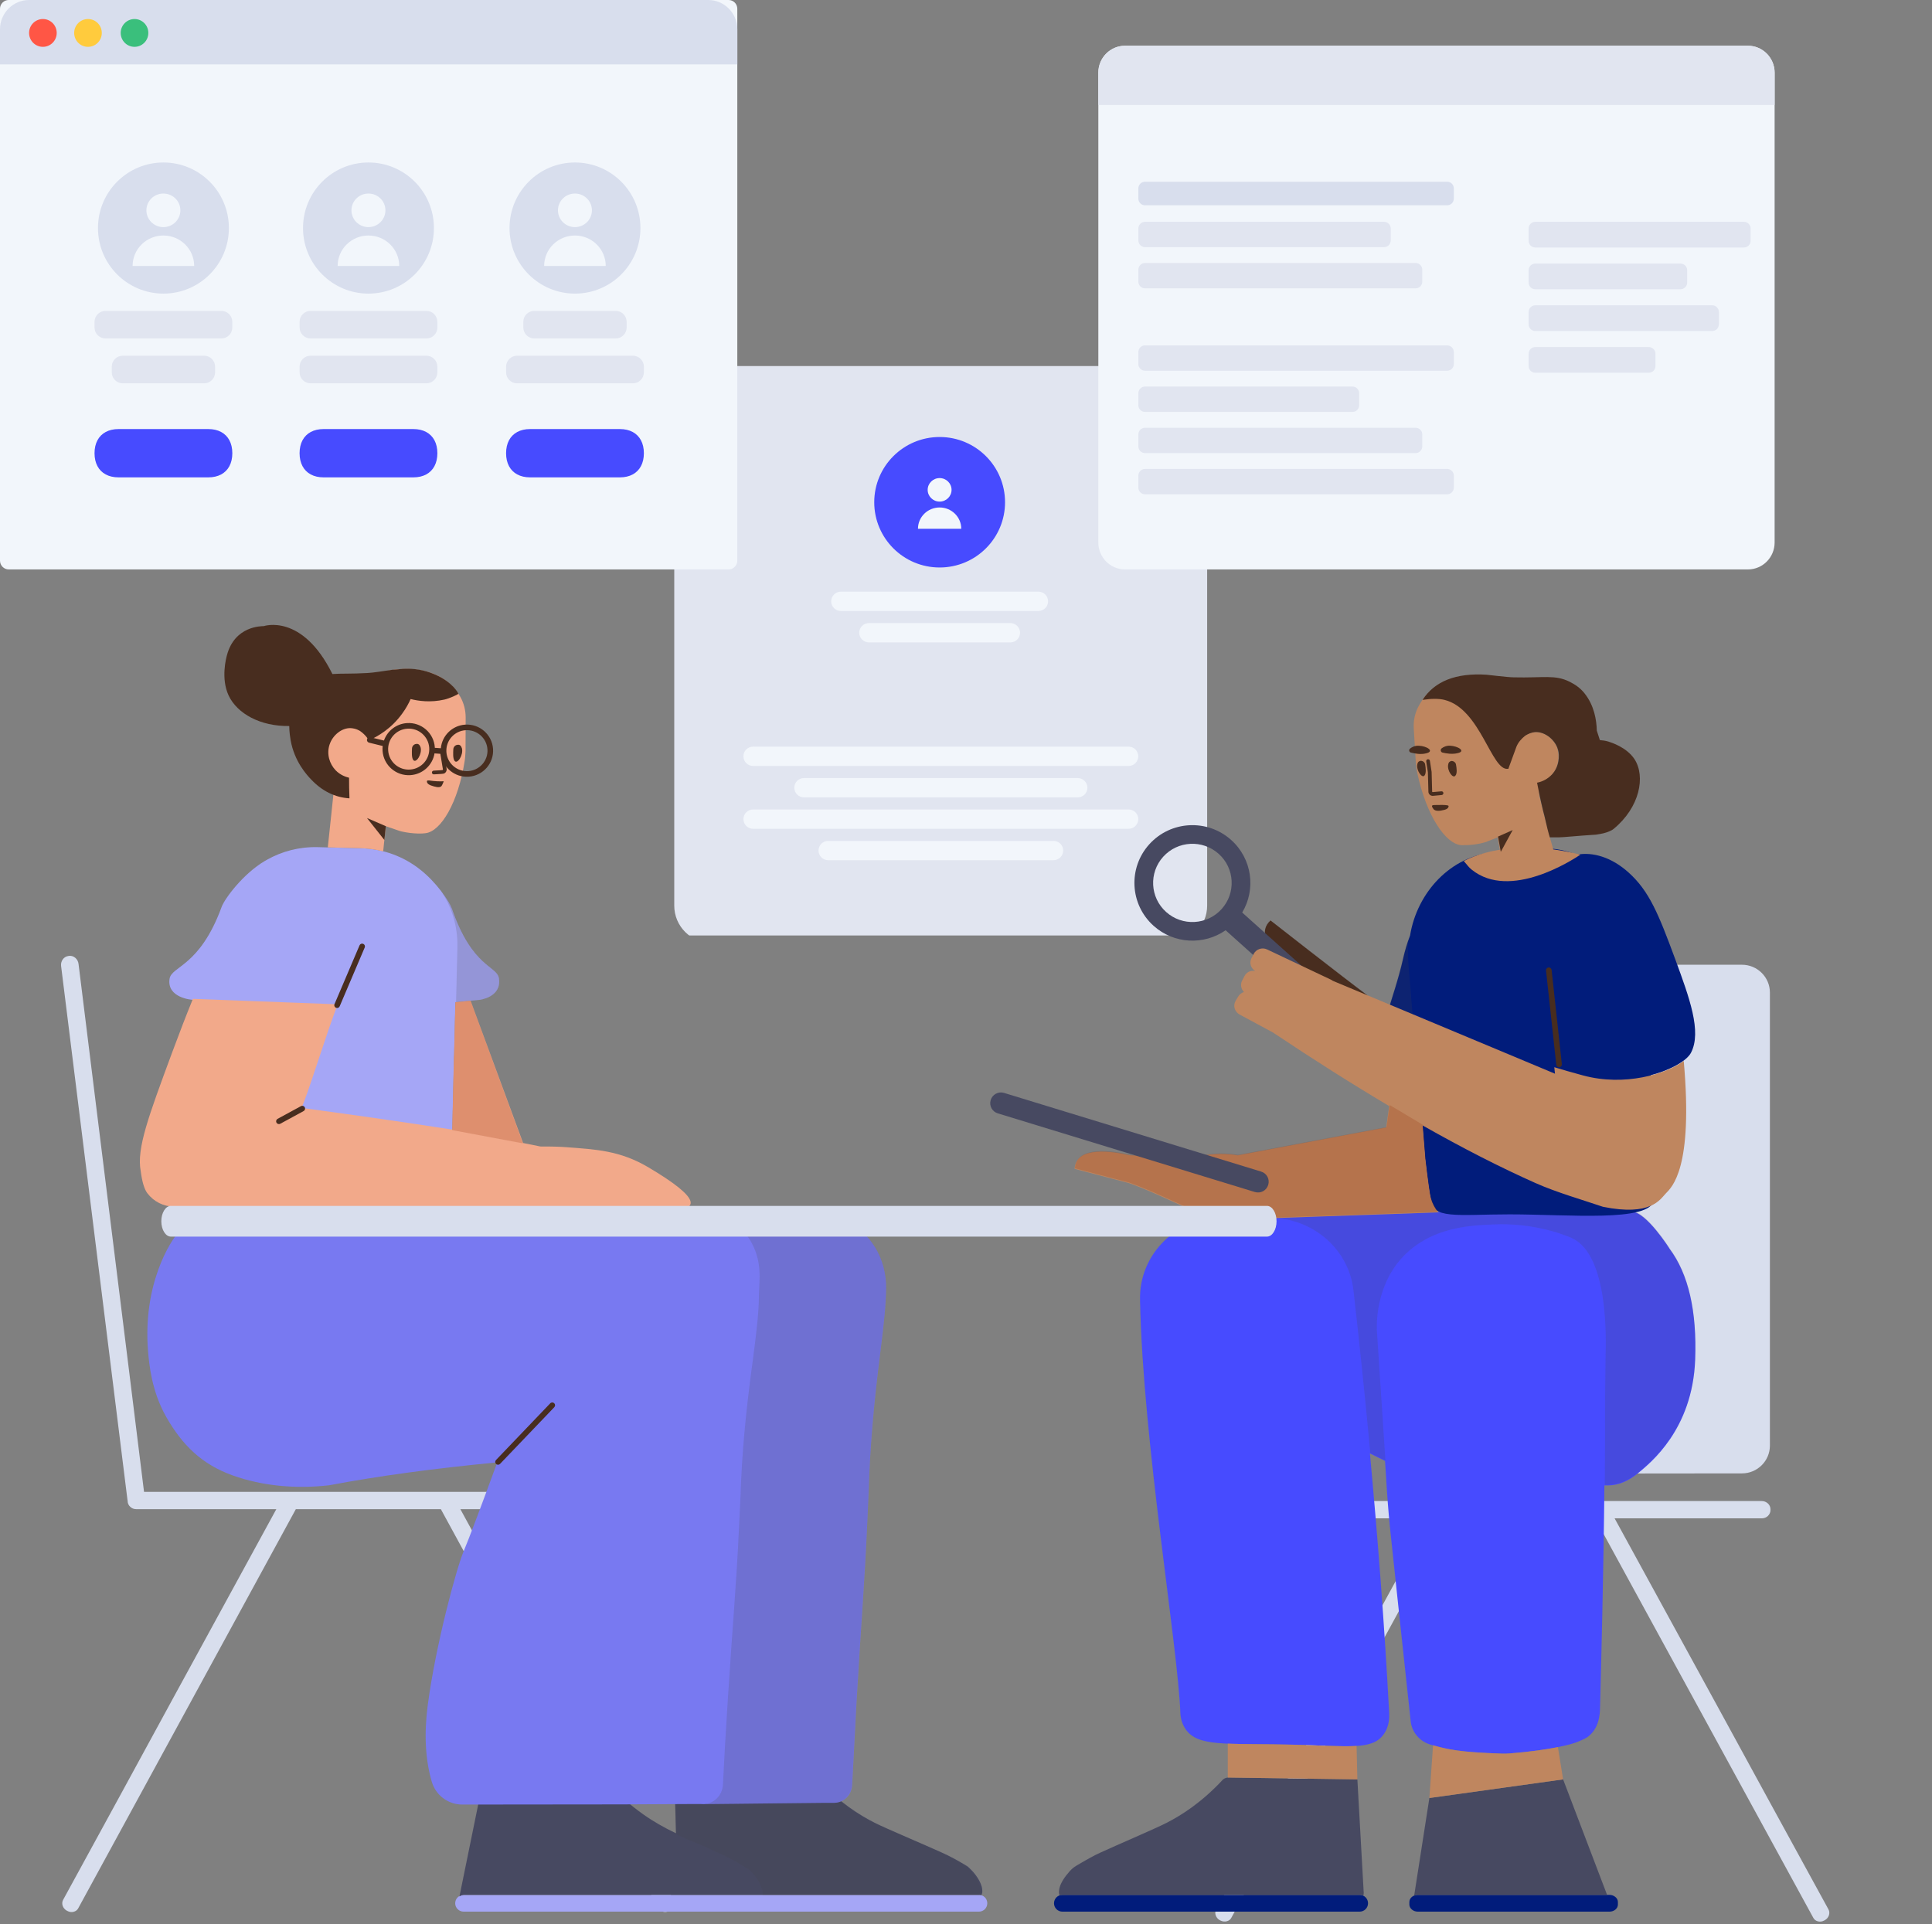 <svg width="503" height="501" viewBox="0 0 503 501" fill="none" xmlns="http://www.w3.org/2000/svg">
<rect x="0" y="0" width="503" height="501" fill="#808080" stroke="none"/>
<path d="M420.364 395.355H458.761C459.926 395.355 460.945 394.388 460.945 393.227V392.985C460.945 391.824 459.926 390.857 458.664 390.857H423.083C401.531 390.857 379.978 390.857 358.474 390.857H325.466C324.301 390.857 323.282 391.824 323.282 392.985V393.227C323.282 394.388 324.253 395.355 325.466 395.355H372.309L359.397 418.961C350.222 435.794 341.048 452.579 331.825 469.413L316.632 497.178C316.098 498.145 316.534 499.403 317.554 499.984L317.748 500.08C318.767 500.612 320.078 500.322 320.563 499.403L377.406 395.355H415.268L472.11 499.403C472.595 500.322 473.906 500.661 474.925 500.08L475.12 499.984C476.139 499.403 476.576 498.145 476.042 497.178L460.848 469.413C451.674 452.579 442.5 435.794 433.277 418.961L420.364 395.355ZM460.8 376.4V348.275C460.8 326.824 460.8 305.423 460.8 284.022V258.463C460.8 254.456 457.54 251.207 453.519 251.207H374.299C370.278 251.207 367.018 254.456 367.018 258.463V376.483C367.018 380.49 370.278 383.738 374.299 383.738C374.301 383.738 374.304 383.738 374.307 383.738L453.526 383.655C457.545 383.651 460.8 380.404 460.8 376.4Z" fill="#D8DEED"/>
<g clip-path="url(#clip0_87_1571)">
<path d="M304.55 95.318H185.278C179.901 95.318 175.542 99.671 175.542 105.041V235.812C175.542 241.182 179.901 245.535 185.278 245.535H304.55C309.927 245.535 314.286 241.182 314.286 235.812V105.041C314.286 99.671 309.927 95.318 304.55 95.318Z" fill="#E1E5F0"/>
<path d="M196.075 194.414H293.831C295.223 194.414 296.351 195.541 296.351 196.931C296.351 198.321 295.223 199.448 293.831 199.448H196.075C194.683 199.448 193.554 198.321 193.554 196.931C193.554 195.541 194.683 194.414 196.075 194.414ZM196.075 210.774H293.831C295.223 210.774 296.351 211.9 296.351 213.29C296.351 214.68 295.223 215.807 293.831 215.807H196.075C194.683 215.807 193.554 214.68 193.554 213.29C193.554 211.9 194.683 210.774 196.075 210.774ZM209.318 202.594H280.587C281.979 202.594 283.108 203.721 283.108 205.111C283.108 206.501 281.979 207.628 280.587 207.628H209.318C207.926 207.628 206.798 206.501 206.798 205.111C206.798 203.721 207.926 202.594 209.318 202.594ZM215.625 218.953H274.281C275.673 218.953 276.801 220.08 276.801 221.47C276.801 222.86 275.673 223.987 274.281 223.987H215.625C214.233 223.987 213.105 222.86 213.105 221.47C213.105 220.08 214.233 218.953 215.625 218.953Z" fill="#F2F6FB"/>
<path d="M244.637 147.768C254.042 147.768 261.665 140.162 261.665 130.78C261.665 121.397 254.042 113.791 244.637 113.791C235.233 113.791 227.61 121.397 227.61 130.78C227.61 140.162 235.233 147.768 244.637 147.768Z" fill="#474BFF"/>
<path d="M244.631 130.61C242.913 130.61 241.521 129.239 241.521 127.549C241.521 125.858 242.913 124.488 244.631 124.488C246.349 124.488 247.741 125.858 247.741 127.549C247.741 129.239 246.349 130.61 244.631 130.61ZM244.631 132.14C247.744 132.14 250.268 134.624 250.268 137.688H238.994C238.994 134.624 241.518 132.14 244.631 132.14Z" fill="#F2F6FB"/>
<path d="M263.05 162.24H226.224C224.832 162.24 223.704 163.367 223.704 164.757C223.704 166.147 224.832 167.274 226.224 167.274H263.05C264.442 167.274 265.571 166.147 265.571 164.757C265.571 163.367 264.442 162.24 263.05 162.24Z" fill="#F2F6FB"/>
<path d="M270.353 154.06H218.922C217.53 154.06 216.402 155.187 216.402 156.577C216.402 157.967 217.53 159.094 218.922 159.094H270.353C271.745 159.094 272.873 157.967 272.873 156.577C272.873 155.187 271.745 154.06 270.353 154.06Z" fill="#F2F6FB"/>
</g>
<g clip-path="url(#clip1_87_1571)">
<path d="M276.605 497.771H353.979C355.196 497.771 356.17 496.801 356.17 495.588C356.17 494.376 355.196 493.406 353.979 493.406H276.605C275.387 493.406 274.413 494.376 274.413 495.588C274.413 496.801 275.387 497.771 276.605 497.771ZM419.034 497.771C420.251 497.771 421.225 496.932 421.225 495.924V495.252C421.225 494.245 420.202 493.406 419.034 493.406H369.123C367.905 493.406 366.931 494.245 366.931 495.252V495.924C366.931 496.932 367.954 497.771 369.123 497.771H419.034Z" fill="#011C7B"/>
<path d="M275.877 493.563C276.131 493.462 276.409 493.405 276.702 493.405H354.076C354.388 493.405 354.683 493.469 354.951 493.584C355.015 493.364 355.05 493.13 355.05 492.887L353.395 463.332L319.893 462.846C319.358 462.846 318.871 462.994 318.433 463.338C312.881 469.336 307.574 472.68 303.727 474.646C300.757 476.171 290.823 480.399 286.343 482.464C284.966 483.086 282.926 484.201 280.226 485.812C279.584 486.194 279.005 486.673 278.509 487.23C277.109 488.805 276.231 490.215 275.874 491.462C275.777 491.757 275.777 492.002 275.728 492.297C275.679 492.543 275.728 492.789 275.728 493.035V493.084C275.763 493.251 275.813 493.412 275.877 493.563ZM368.176 493.629C368.486 493.487 368.841 493.405 369.22 493.405H418.407L406.958 463.332L372.142 468.182L368.176 493.629Z" fill="#474961"/>
<path d="M356.66 378.462C358.064 379.158 359.375 379.807 360.593 380.412L360.845 384.249C361.137 389.287 361.478 393.712 361.867 397.612C362.159 400.679 365.909 435.422 367.272 448.172C367.564 451.063 369.658 453.517 372.531 454.306C376.865 455.532 379.64 456.233 390.889 456.628C391.619 456.671 392.349 456.628 393.031 456.584C403.939 455.708 409.392 454.13 410.61 453.604C412.168 452.947 412.996 452.641 413.823 451.896C416.745 449.355 416.55 445.324 416.599 443.834C416.845 434.341 417.507 408.778 417.708 386.785C418.003 386.786 418.298 386.787 418.595 386.788C421.366 386.788 424.032 385.624 426.489 383.587C429.625 380.967 440.653 372.305 441.337 354.079C441.813 341.4 439.596 331.769 434.688 325.185C434.688 325.137 428.578 315.532 424.866 315.532H370.197C366.398 315.662 349.436 316.099 319.309 316.846L319.327 316.962C319.159 316.958 318.99 316.955 318.822 316.951C306.503 316.725 296.52 326.51 296.812 338.459C296.812 338.549 296.812 338.594 296.812 338.684C297.592 375.748 306.697 428.549 307.33 446.405C307.379 447.081 307.574 448.569 308.596 450.147C311.761 454.972 319.163 453.89 336.449 454.296C351.155 454.656 357.095 455.738 360.114 451.771C361.77 449.606 361.721 447.126 361.672 445.999C360.469 423.377 358.716 400.542 356.66 378.462Z" fill="#474BFF"/>
<path opacity="0.177" d="M356.764 378.369C358.169 379.064 359.48 379.714 360.697 380.318L358.465 346.333C358.416 344.362 358.173 332.444 367.863 324.865C374.923 319.388 383.493 319.038 389.191 318.819C397.956 318.468 404.773 320.746 406.087 321.185C407.743 321.754 408.571 322.061 409.399 322.455C418.845 327.012 418.115 348.918 418.017 352.905C417.92 357.944 417.871 365.786 417.871 374.899C417.871 378.606 417.85 382.562 417.813 386.64C418.072 386.641 418.333 386.642 418.595 386.643C421.366 386.643 424.032 385.479 426.489 383.441C429.625 380.822 440.653 372.16 441.337 353.934C441.813 341.255 439.596 331.623 434.688 325.04C434.688 324.991 428.578 315.387 424.866 315.387H370.197C366.495 315.513 349.888 316.01 320.374 316.878C323.972 316.957 327.541 317.037 331.148 317.116C342.104 317.387 351.21 325.458 352.378 336.009C353.925 349.617 355.411 363.829 356.764 378.369Z" fill="#444444"/>
<path d="M356.443 259.511C349.285 254.175 330.781 239.672 330.781 239.672C324.743 245.104 339.254 254.854 339.254 254.854" fill="#482D1F"/>
<path d="M323.406 237.61C327.038 231.566 325.996 223.615 320.544 218.725C314.348 213.168 304.804 213.666 299.225 219.838C293.647 226.009 294.147 235.517 300.343 241.074C305.667 245.85 313.465 246.153 319.093 242.227L336.388 257.739C336.788 258.098 337.403 258.066 337.763 257.668L340.696 254.423C341.056 254.025 341.023 253.412 340.624 253.053L323.406 237.61ZM318.042 236.715C314.264 240.896 307.798 241.234 303.601 237.469C299.404 233.705 299.065 227.264 302.844 223.083C306.623 218.903 313.089 218.565 317.286 222.329C321.483 226.094 321.821 232.535 318.042 236.715Z" fill="#474961"/>
<path d="M367.114 243.601C366.384 245.508 365.792 247.466 365.339 249.475C362.646 261.423 358.243 268.458 361.275 274.177C363.065 277.551 366.503 278.563 369.169 278.847L371.001 301.647C371.727 307.82 372.212 311.255 372.456 311.951C372.411 317.658 379.607 316.206 393.006 316.206C408.597 316.206 429.394 318.296 430.634 312.549C431.752 307.369 431.484 296.505 429.831 279.956C435.248 278.544 439.234 276.103 440.25 274.127C443.11 268.641 439.828 259.772 436.171 249.819C431.765 237.889 429.374 232.019 423.983 227.17C419.517 223.164 414.638 221.78 410.527 222.554C407.209 221.224 403.564 220.635 399.799 220.965L389.126 221.903C377.758 222.818 368.952 232.291 367.114 243.601Z" fill="#011C7B"/>
<path opacity="0.177" d="M366.78 244.31C366.153 246.025 365.637 247.781 365.232 249.578C362.538 261.525 358.136 268.56 361.167 274.28C362.936 277.612 366.312 278.64 368.964 278.938L368.848 277.49L368.814 277.006L366.698 251.042L366.637 250.171C366.471 248.191 366.525 246.226 366.78 244.31Z" fill="#444444"/>
<path d="M404.395 221.168C403.552 218.351 402.34 213.694 400.759 207.198L400.619 204.464C400.717 203.931 400.807 203.913 401.294 203.768C402.56 203.428 403.241 202.609 404.118 201.639C405.724 199.796 406.163 197.08 405.384 194.606C404.41 192.229 401.878 190.434 399.54 190.628C398.664 190.725 397.836 191.065 397.057 191.55L397.008 191.598C396.765 191.841 396.424 191.89 396.083 191.938C395.255 191.938 394.574 191.356 394.525 190.531L394.087 177.871C394.087 177.047 393.454 176.464 392.626 176.464C390.824 176.464 389.071 176.367 387.27 175.979C387.026 175.979 386.831 175.931 386.636 175.931C384.884 175.737 375.486 175.155 370.421 182.091C369.983 182.77 369.545 183.449 369.204 184.128C368.328 185.875 367.938 187.815 368.084 189.852L368.62 198.68C368.717 199.554 368.815 200.427 369.009 201.348C371.347 212.262 376.313 219.829 380.501 220.072C382.644 220.12 384.786 219.878 386.88 219.247C387.14 219.117 386.975 219.219 389.902 218.04L390.499 221.25C384.685 222.193 381.45 224.036 381.095 224.217C382.131 225.355 382.276 225.739 383.17 226.459C393.172 234.511 409.407 223.909 411.456 222.551C408.959 221.911 406.604 221.463 404.395 221.168ZM361.68 288.007L360.899 293.581L322.234 300.851C321.093 300.654 319.989 300.546 318.925 300.515C315.264 300.364 312.111 301.071 309.976 301.627C304.637 301.375 299.349 301.071 294.061 300.819C289.739 299.807 280.078 298.291 279.773 304.358C279.773 304.358 283.942 305.47 289.586 306.936C290.907 307.279 292.309 307.642 293.758 308.018C301.243 310.592 311.036 315.9 316.675 317.701L374.444 315.693C373.571 314.626 372.921 313.417 372.533 312.054C372.289 311.358 371.804 307.923 371.078 301.75L370.379 293.054C380.93 299.03 390.727 304.03 399.772 308.054C405.254 310.493 411.954 312.405 417.329 314.234C429.856 316.775 432.222 312.281 433.652 310.807C435.317 309.092 440.863 304.222 438.365 276.259C433.827 279.657 422.982 282.965 412.161 280.036C409.364 279.278 406.865 278.563 404.664 277.89L404.839 279.577L346.998 255.393C346.859 255.285 346.708 255.19 346.546 255.109L329.844 247.203C328.578 246.621 327.02 247.154 326.387 248.415L325.802 249.531C325.209 250.759 325.685 252.157 326.79 252.846C325.614 252.6 324.449 253.152 323.952 254.265L323.368 255.381C322.87 256.41 323.125 257.559 323.871 258.31C323.234 258.502 322.664 258.933 322.313 259.57L321.671 260.654C320.97 261.929 321.475 263.461 322.706 264.157L331.425 268.856C342.078 275.976 352.163 282.36 361.68 288.007ZM319.656 454.028V462.847L353.395 463.332L353.187 454.624C349.454 454.868 344.158 454.481 336.459 454.293C329.293 454.124 323.826 454.212 319.656 454.028ZM373.097 454.459L372.142 468.183L406.958 463.332L405.603 454.932C402.718 455.509 398.583 456.135 393.041 456.581C392.359 456.625 391.629 456.668 390.898 456.625C380.138 456.247 377.131 455.589 373.097 454.459Z" fill="#BF865F"/>
<path d="M402.091 212.42C402.655 214.92 403.154 216.988 403.501 218.038C404.27 218.038 405.043 218.038 405.818 218.038C406.982 218.038 411.189 217.597 415.119 217.359C415.119 217.359 415.411 217.359 415.654 217.31C416.921 217.116 418.138 216.922 419.355 216.291C419.355 216.291 419.745 216.146 420.086 215.855C426.951 210.228 428.461 202.176 425.539 197.665C423.445 194.512 419.355 193.299 418.771 193.105C417.992 192.863 417.213 192.766 416.531 192.717C416.265 191.922 415.999 191.087 415.733 190.248C415.663 187.416 415.03 183.653 412.538 180.542C411.516 179.232 410.152 178.262 408.691 177.535C404.796 175.594 401.825 176.565 394.132 176.371C392.574 176.371 387.195 175.688 387.001 175.688C379.068 175.188 373.521 177.372 370.36 182.24C372.704 181.884 374.606 181.884 376.067 182.24C385.513 184.568 388.289 200.866 392.622 200.187C392.664 200.182 392.707 200.175 392.754 200.165L392.72 200.139L394.814 194.415C395.301 193.251 396.128 192.329 397.102 191.553C397.881 191.068 398.709 190.728 399.586 190.631C401.923 190.437 404.455 192.232 405.429 194.609C405.587 195.016 405.706 195.432 405.785 195.85C406.055 197.91 405.522 199.994 404.211 201.497C404.138 201.578 404.063 201.658 403.986 201.736C403.983 201.741 403.979 201.746 403.976 201.751C402.956 202.799 401.629 203.52 400.179 203.805C400.781 207.024 401.736 211.224 402.091 212.42ZM375.58 195.967C376.553 196.21 378.16 196.452 379.475 196.113C381.764 195.628 379.621 194.269 377.527 194.172C376.553 194.124 375.774 194.512 375.287 194.9C374.947 195.24 375.093 195.87 375.58 195.967ZM367.355 195.968C368.355 196.222 369.897 196.526 371.283 196.162C373.63 195.616 371.457 194.248 369.398 194.184C368.318 194.132 367.62 194.533 367.117 194.918C366.705 195.246 366.858 195.866 367.355 195.968Z" fill="#482D1F"/>
<path opacity="0.2" d="M362.523 288.165C362.285 288.026 362.046 287.887 361.807 287.747L360.99 293.486L322.333 300.709C321.189 300.512 320.085 300.404 319.019 300.373C315.358 300.221 312.205 300.929 310.07 301.485C304.731 301.232 299.443 300.929 294.155 300.676C289.833 299.665 280.172 298.148 279.867 304.215C279.867 304.215 284.036 305.327 289.68 306.794C291.001 307.136 292.403 307.5 293.852 307.875C301.337 310.449 311.13 315.758 316.769 317.558L374.537 315.55C373.665 314.484 373.015 313.274 372.627 311.911C372.383 311.215 371.898 307.78 371.172 301.607L370.517 293.457L370.471 293.272L370.502 293.266L370.473 292.912L362.523 288.165Z" fill="#8C2A00"/>
<path d="M257.925 286.448C257.483 287.937 258.306 289.471 259.801 289.911L326.711 310.391C328.206 310.831 329.746 310.011 330.187 308.522C330.629 307.033 329.806 305.5 328.311 305.059L261.401 284.579C259.955 284.141 258.367 284.959 257.925 286.448Z" fill="#474961"/>
<path d="M390.015 217.838L393.832 216.138L390.732 221.804L390.015 217.838Z" fill="#482D1F"/>
<path d="M370.905 201.885C371.343 201.303 371.197 199.993 371.051 199.12C371.002 198.489 370.418 198.101 369.882 198.101C369.542 198.15 369.103 198.344 369.006 199.023C368.665 200.624 370.321 202.855 370.905 201.885ZM378.939 201.933C379.426 201.351 379.232 199.993 379.086 199.169C379.037 198.538 378.453 198.15 377.917 198.15C377.576 198.198 377.138 198.392 377.04 199.072C376.7 200.672 378.306 202.904 378.939 201.933Z" fill="#482D1F"/>
<path d="M371.753 201.079L371.318 198.254C371.277 197.989 371.46 197.742 371.725 197.701C371.991 197.661 372.24 197.842 372.281 198.107L372.72 200.962L372.726 201.022L372.864 206.161C372.883 206.218 372.93 206.256 372.994 206.261C373.582 206.186 374.341 206.116 375.271 206.049C375.539 206.03 375.772 206.231 375.791 206.498C375.811 206.765 375.609 206.997 375.341 207.017C374.409 207.084 373.656 207.154 373.083 207.227L373.029 207.231C372.461 207.241 371.999 206.846 371.9 206.312L371.892 206.237L371.753 201.079Z" fill="#482D1F"/>
<path d="M375.677 210.956C376.018 210.907 376.894 210.713 377.089 210.18C377.089 210.083 377.186 209.937 377.138 209.84C376.992 209.597 375.482 209.597 375.482 209.597C373.486 209.646 372.999 209.549 372.853 209.791C372.804 209.937 372.804 210.131 373.145 210.568C373.583 211.392 375.19 211.101 375.677 210.956Z" fill="#482D1F"/>
<path d="M405.177 277.245L402.511 252.724C402.468 252.325 402.758 251.966 403.159 251.923C403.56 251.879 403.92 252.168 403.964 252.568L406.63 277.089C406.673 277.488 406.383 277.847 405.982 277.89C405.581 277.934 405.221 277.645 405.177 277.245Z" fill="#482D1F"/>
</g>
<path d="M33.228 390.747V390.837C33.228 391.997 34.244 392.964 35.406 392.964H71.945L59.071 416.547C49.876 433.365 40.729 450.135 31.583 466.953L16.435 494.693C15.903 495.659 16.338 496.916 17.355 497.496L17.548 497.592C18.564 498.172 19.871 497.834 20.355 496.916L77.025 392.964H114.773L171.444 496.916C171.928 497.834 173.234 498.124 174.251 497.592L174.444 497.496C175.461 496.916 175.896 495.659 175.364 494.693L160.216 466.953C151.021 450.135 141.875 433.365 132.728 416.547L119.854 392.964H168.298C169.508 392.964 170.476 391.997 170.476 390.837V390.596C170.476 389.436 169.46 388.469 168.298 388.469H135.39C113.951 388.469 92.463 388.469 70.976 388.469H37.501L33.422 355.51C30.615 333.086 27.856 310.614 25.049 288.142L20.452 251.026C20.307 249.722 19.194 248.755 17.984 248.9L17.742 248.948C16.58 249.093 15.758 250.302 15.903 251.51L33.18 390.499C33.192 390.584 33.208 390.666 33.228 390.747Z" fill="#D8DEED"/>
<g clip-path="url(#clip2_87_1571)">
<path d="M188.276 493.406H120.73C119.497 493.406 118.511 494.376 118.511 495.588C118.511 496.801 119.497 497.771 120.73 497.771H199.072H254.854C256.071 497.771 257.045 496.801 257.045 495.588C257.045 494.376 256.071 493.406 254.854 493.406H188.276Z" fill="#A5A6F6"/>
<path d="M255.508 493.453C255.608 493.258 255.683 493.047 255.73 492.824V492.775C255.73 492.533 255.779 492.29 255.73 492.047C255.681 491.756 255.681 491.514 255.584 491.223C254.951 489.04 253.247 487.197 252.127 486.178C251.981 486.033 251.883 485.984 251.737 485.887C249.595 484.577 247.404 483.365 245.115 482.346C240.635 480.309 230.702 476.137 227.731 474.634C223.884 472.693 218.577 469.395 213.026 463.477C212.588 463.138 212.101 462.992 211.565 462.992L178.112 463.186C176.7 463.186 175.58 464.35 175.678 465.805L175.992 477.359C174.576 476.693 173.136 475.954 171.515 475.022C169.212 473.712 165.979 471.578 162.354 468.376C160.345 466.63 158.287 464.884 156.278 463.138L125.952 462.75L119.618 493.82C119.984 493.559 120.435 493.406 120.925 493.406H188.47H255.048C255.206 493.406 255.36 493.422 255.508 493.453Z" fill="#474961"/>
<path opacity="0.177" d="M198.563 493.406H254.974C255.1 493.184 255.194 492.939 255.249 492.678V492.629C255.249 492.387 255.298 492.144 255.249 491.902C255.2 491.611 255.2 491.368 255.103 491.077C254.47 488.894 252.766 487.051 251.646 486.033C251.5 485.887 251.402 485.839 251.256 485.742C249.114 484.432 246.922 483.219 244.634 482.201C240.154 480.163 230.221 475.992 227.25 474.488C223.403 472.548 218.096 469.249 212.545 463.332C212.107 462.992 211.62 462.846 211.084 462.846L177.631 463.041C176.219 463.041 175.574 464.062 175.672 465.518L176 477.609C179.35 479.154 182.697 480.392 188.149 482.977C190.486 484.092 192.726 485.353 194.918 486.76C195.989 487.73 197.839 489.719 198.424 492.047C198.521 492.435 198.521 492.824 198.57 493.163C198.57 493.245 198.567 493.326 198.563 493.406H198.563Z" fill="#444444"/>
<path d="M182.416 469.747C182.582 469.766 182.752 469.775 182.923 469.775L214.543 469.438H217.099C219.611 469.438 221.734 467.508 221.864 464.649C222.167 458.882 222.557 451.291 223.033 442.517C224.333 420.385 225.026 413.336 225.806 396.282C225.936 393.423 226.065 390.859 226.152 388.444C226.499 376.959 227.408 366.214 229.184 352.165C230.18 344.377 230.657 339.547 230.7 335.456C230.744 331.66 229.747 327.914 227.841 324.809C226.888 323.281 225.806 321.95 224.506 320.816C221.171 317.908 216.709 315.443 213.157 315.69C203.951 315.733 194.745 315.738 185.539 315.771C183.611 315.316 181.459 315.091 179.086 315.096L174.469 315.144C174.495 315.089 155.057 314.986 116.155 314.837C104.104 305.413 90.788 301.462 76.209 302.983C70.389 303.59 65.117 305.244 60.391 307.946C55.173 310.888 50.618 315.098 46.724 320.577C44.324 323.077 37.117 334.492 38.548 351.876C38.825 355.078 39.425 362.208 43.303 368.999C47.366 376.081 52.352 381.271 60.708 384.23C68.094 386.849 76.727 387.771 85.683 386.752C98.302 384.359 112.896 382.371 129.466 380.786C124.992 392.985 122.093 400.652 120.77 403.789C118.784 408.446 113.395 428.551 111.371 443.952C110.381 451.485 110.727 458.145 112.408 463.933C113.434 467.463 116.68 469.891 120.368 469.887L161.811 469.844L180.416 469.747H182.416Z" fill="#7879F1"/>
<path opacity="0.177" d="M184.867 315.774C188.974 316.647 192.108 318.527 194.269 321.414C198.934 327.646 197.59 333.638 197.59 337.324V337.567C197.544 341.593 197.036 346.346 196.02 354.01C194.127 367.835 193.158 378.361 192.789 389.711C192.696 392.04 192.558 394.61 192.419 397.424C191.634 414.159 190.85 421.095 189.465 442.923C188.911 451.557 188.495 458.979 188.218 464.702C188.08 467.516 185.818 469.747 183.14 469.747H182.402C182.573 469.771 182.747 469.783 182.923 469.783L214.543 469.438H217.099C219.611 469.438 221.864 467.366 221.864 464.181C222.167 458.432 222.557 450.865 223.033 442.118C224.333 420.056 225.026 413.029 225.806 396.028C225.936 393.178 226.065 390.623 226.152 388.215C226.499 376.766 227.408 366.055 229.184 352.051C230.18 344.287 230.657 339.472 230.7 335.393C230.744 331.61 229.747 327.875 227.841 324.78C226.888 323.257 225.806 321.93 224.506 320.8C221.171 317.901 216.709 315.444 213.157 315.69C203.727 315.733 194.297 315.738 184.867 315.774Z" fill="#444444"/>
<path d="M109.366 226.407C113.603 229.7 117.024 234.765 117.666 236.623C122.983 252.028 129.387 251.418 129.898 254.755C130.663 259.748 124.796 260.355 124.796 260.355C122.071 260.615 119.999 260.814 118.581 260.95L118.244 274.73L118.212 275.216L117.645 299.358L117.518 304.071C117.532 304.459 117.495 304.8 117.46 305.189C117.426 305.627 117.391 306.017 117.358 306.455C117.251 307.575 117.045 308.65 116.742 309.728C116.611 310.169 116.529 310.609 116.35 311.052C75.829 312.462 55.445 309.644 55.198 302.598L56.208 260.546L50.062 260.339C50.062 260.339 43.383 259.891 44.146 254.869C44.655 251.513 51.98 251.786 57.71 236.136C58.497 233.987 63.305 227.502 68.987 224.164C69.167 224.059 69.348 223.956 69.529 223.857C73.407 221.675 77.908 220.474 82.678 220.587L93.894 220.877C99.773 220.993 105.13 223.047 109.366 226.407Z" fill="#A5A6F6"/>
<path opacity="0.177" d="M114.64 231.739C116.248 233.783 117.368 235.667 117.707 236.652C123.025 252.057 129.387 251.418 129.898 254.755C130.663 259.748 124.865 260.34 124.865 260.34L118.74 260.93L119.066 247.597L119.084 246.723C119.237 241.169 117.58 235.989 114.64 231.739Z" fill="#444444"/>
<path d="M86.927 200.603C86.839 200.522 86.752 200.437 86.667 200.349C85.124 198.73 84.222 196.157 85.073 193.67C85.865 191.273 88.225 189.332 90.564 189.431C91.882 189.471 95.42 190.278 95.397 189.109L95.14 176.736C95.125 175.957 95.734 175.291 96.519 175.276C98.239 175.212 99.926 174.999 101.741 174.508C101.94 174.48 102.139 174.452 102.337 174.425C103.981 174.159 113.207 173.031 118.495 179.513C118.976 180.049 119.4 180.677 119.813 181.4C120.764 183.055 121.248 184.952 121.238 186.896L121.204 195.544C121.161 196.414 121.118 197.285 120.977 198.145C119.3 208.906 114.823 216.508 110.76 216.959C110.26 217.053 107.648 217.217 104.541 216.504C104.258 216.427 104.484 216.545 100.432 215.128L99.763 221.691C97.829 221.188 95.803 220.902 93.71 220.861L85.345 220.646L86.402 210.663L86.86 206.337L86.927 200.603ZM117.739 294.132L118.148 276.731L118.191 275.098L118.216 274.724L118.412 266.74L118.564 260.964L122.524 260.584L136.189 297.627C137.465 297.867 138.943 298.167 140.674 298.534C143.461 298.519 145.767 298.583 147.594 298.725C154.991 299.301 161.346 299.541 168.788 303.946C182.353 311.977 183.411 315.674 171.961 315.039L148.606 314.904C148.315 315.009 148.024 315.078 147.734 315.103C147.734 315.103 113.604 314.804 45.344 314.205C42.598 314.181 40.02 312.887 38.366 310.704C37.571 309.653 36.993 307.732 36.634 304.939C35.519 299.046 38.705 290.607 44.758 274.213C46.683 269.016 48.507 264.29 50.222 260.091L87.954 261.513C85.043 268.716 79.909 285.847 78.454 288.473C78.451 288.475 78.447 288.476 78.444 288.478C89.309 289.936 102.328 291.744 117.739 294.132Z" fill="#F2A98A"/>
<path d="M100.071 218.722L95.547 213.007L100.448 215.126L100.071 218.722Z" fill="#482D1F"/>
<path d="M96.172 192.988C95.973 192.629 95.209 191.371 93.816 190.397C93.681 190.285 92.623 189.638 91.305 189.598C88.966 189.499 86.606 191.447 85.814 193.851C84.963 196.347 85.817 198.924 87.359 200.549C88.55 201.803 89.996 202.299 90.88 202.513C90.872 204.16 90.906 205.95 90.983 207.883C87.207 207.636 83.879 205.997 81.001 202.964C79.81 201.718 76.649 198.265 75.665 192.748C75.551 192.047 75.327 190.706 75.307 189.046C67.814 189.169 61.755 185.835 59.526 181.105C57.45 176.651 58.891 171.317 59.096 170.562C61.151 162.964 68.073 163.051 68.665 163.036C68.665 163.036 78.642 159.583 86.529 175.48C86.534 175.491 86.539 175.501 86.544 175.511C88.805 175.335 91.547 175.494 95.725 175.242C97.252 175.158 99.479 174.786 102.214 174.39C102.408 174.41 104.746 174.173 104.944 174.145C105.932 174.145 109.242 173.834 113.522 175.744C117.803 177.653 119.382 180.524 119.319 180.645C119.196 180.876 117.011 181.86 115.706 182.162C112.044 182.998 108.863 182.519 106.908 182.022C106.393 183.187 105.664 184.525 104.694 185.838C101.883 189.738 98.341 191.757 96.131 192.745C96.144 192.826 96.158 192.907 96.172 192.988Z" fill="#482D1F"/>
<path d="M118.02 195.079C118.076 194.415 118.607 193.921 119.276 193.926C119.685 193.897 120.064 194.175 120.268 194.872C120.695 196.568 119.075 199.117 118.335 198.103C117.88 197.475 117.981 195.995 118.02 195.079ZM107.265 194.856C107.322 194.192 107.853 193.698 108.521 193.702C108.931 193.674 109.31 193.952 109.513 194.648C109.941 196.344 108.32 198.894 107.581 197.879C107.125 197.251 107.227 195.772 107.265 194.856Z" fill="#482D1F"/>
<path d="M115.521 195.597L116.288 200.259C116.331 200.851 115.918 201.428 115.35 201.468C115.016 201.518 114.8 201.533 113.935 201.577C113.547 201.597 113.282 201.612 112.969 201.634C112.701 201.653 112.469 201.451 112.45 201.184C112.431 200.917 112.633 200.685 112.902 200.666C113.221 200.644 113.492 200.628 113.885 200.608C114.716 200.566 114.918 200.552 115.246 200.504C115.267 200.501 115.325 200.421 115.321 200.371L114.56 195.754C114.517 195.49 114.697 195.24 114.962 195.197C115.227 195.154 115.478 195.333 115.521 195.597Z" fill="#482D1F"/>
<path d="M112.454 204.605C112.122 204.522 111.309 204.206 111.179 203.683C111.172 203.578 111.115 203.422 111.157 203.366C111.324 203.088 111.94 203.258 112.785 203.359C114.285 203.52 115.534 203.433 115.534 203.433C115.534 203.433 115.181 204.362 114.968 204.643C114.503 205.314 112.978 204.782 112.454 204.605Z" fill="#482D1F"/>
<path d="M99.964 192.831C100.833 190.343 103.123 188.482 105.929 188.287C109.685 188.025 112.942 190.846 113.205 194.588C113.209 194.642 113.212 194.696 113.214 194.75C113.276 194.738 113.34 194.734 113.405 194.738L114.776 194.834C115.077 191.578 117.709 188.925 121.089 188.69C124.845 188.428 128.103 191.249 128.365 194.99C128.628 198.732 125.796 201.977 122.04 202.239C118.405 202.492 115.236 199.857 114.798 196.294L113.303 196.19C113.244 196.186 113.188 196.175 113.134 196.158C112.637 199.198 110.098 201.612 106.88 201.836C103.124 202.097 99.867 199.277 99.604 195.535C99.573 195.098 99.585 194.668 99.635 194.249L96.09 193.382C95.698 193.286 95.458 192.892 95.555 192.502C95.651 192.112 96.046 191.873 96.438 191.969L99.964 192.831ZM116.213 195.688C116.215 195.737 116.218 195.787 116.221 195.836C116.428 198.776 118.987 200.992 121.938 200.787C124.889 200.581 127.114 198.032 126.908 195.092C126.702 192.152 124.142 189.936 121.191 190.141C118.353 190.339 116.187 192.705 116.208 195.5C116.217 195.553 116.219 195.608 116.215 195.663C116.215 195.672 116.214 195.68 116.213 195.688ZM106.778 200.384C109.729 200.179 111.954 197.629 111.748 194.689C111.541 191.75 108.982 189.533 106.031 189.739C103.08 189.944 100.855 192.494 101.061 195.434C101.268 198.373 103.827 200.59 106.778 200.384Z" fill="#482D1F"/>
<path d="M72.967 292.613C72.613 292.805 72.17 292.675 71.976 292.323C71.783 291.97 71.913 291.528 72.268 291.335L78.354 288.026C78.708 287.834 79.152 287.964 79.345 288.316C79.539 288.669 79.408 289.111 79.054 289.304L72.967 292.613ZM88.433 262.033C88.275 262.403 87.847 262.575 87.475 262.418C87.104 262.261 86.93 261.834 87.088 261.464L93.609 246.152C93.767 245.782 94.196 245.61 94.567 245.766C94.939 245.923 95.112 246.351 94.954 246.72L88.433 262.033Z" fill="#482D1F"/>
<path opacity="0.2" d="M117.732 294.272L118.178 275.26L118.21 274.774L118.548 260.957L122.511 260.575L136.147 297.717L117.732 294.272Z" fill="#8C2A00"/>
<path d="M130.188 381.178L144.313 366.414C144.591 366.123 144.58 365.662 144.288 365.385C143.996 365.108 143.533 365.119 143.255 365.41L129.131 380.175C128.852 380.465 128.864 380.926 129.156 381.203C129.448 381.48 129.91 381.469 130.188 381.178Z" fill="#482D1F"/>
</g>
<path d="M329.858 314H44.494C43.117 314 42 315.791 42 318C42 320.209 43.117 322 44.494 322H329.858C331.235 322 332.352 320.209 332.352 318C332.352 315.791 331.235 314 329.858 314Z" fill="#D8DEED"/>
<g clip-path="url(#clip3_87_1571)">
<path d="M455.081 11.915H292.899C289.063 11.915 285.954 15.053 285.954 18.925V141.262C285.954 145.133 289.063 148.272 292.899 148.272H455.081C458.917 148.272 462.027 145.133 462.027 141.262V18.925C462.027 15.053 458.917 11.915 455.081 11.915Z" fill="#F2F6FB"/>
<path d="M298.109 57.758H360.344C361.303 57.758 362.081 58.543 362.081 59.511V62.605C362.081 63.573 361.303 64.358 360.344 64.358H298.109C297.15 64.358 296.372 63.573 296.372 62.605V59.511C296.372 58.543 297.15 57.758 298.109 57.758ZM298.109 68.483H368.558C369.517 68.483 370.294 69.268 370.294 70.236V73.33C370.294 74.298 369.517 75.083 368.558 75.083H298.109C297.15 75.083 296.372 74.298 296.372 73.33V70.236C296.372 69.268 297.15 68.483 298.109 68.483ZM298.109 89.933H376.771C377.73 89.933 378.508 90.718 378.508 91.686V94.78C378.508 95.748 377.73 96.533 376.771 96.533H298.109C297.15 96.533 296.372 95.748 296.372 94.78V91.686C296.372 90.718 297.15 89.933 298.109 89.933ZM298.109 100.658H352.131C353.09 100.658 353.867 101.443 353.867 102.41V105.505C353.867 106.473 353.09 107.258 352.131 107.258H298.109C297.15 107.258 296.372 106.473 296.372 105.505V102.41C296.372 101.443 297.15 100.658 298.109 100.658ZM298.109 111.383H368.558C369.517 111.383 370.294 112.167 370.294 113.135V116.23C370.294 117.198 369.517 117.983 368.558 117.983H298.109C297.15 117.983 296.372 117.198 296.372 116.23V113.135C296.372 112.167 297.15 111.383 298.109 111.383ZM298.109 122.108H376.771C377.73 122.108 378.508 122.892 378.508 123.86V126.955C378.508 127.923 377.73 128.708 376.771 128.708H298.109C297.15 128.708 296.372 127.923 296.372 126.955V123.86C296.372 122.892 297.15 122.108 298.109 122.108Z" fill="#E1E5F0"/>
<path d="M376.771 47.319H298.109C297.15 47.319 296.372 48.103 296.372 49.071V51.707C296.372 52.675 297.15 53.459 298.109 53.459H376.771C377.73 53.459 378.508 52.675 378.508 51.707V49.071C378.508 48.103 377.73 47.319 376.771 47.319Z" fill="#D8DEED"/>
<path d="M399.713 57.758H454.039C454.998 57.758 455.776 58.543 455.776 59.511V62.695C455.776 63.663 454.998 64.448 454.039 64.448H399.713C398.754 64.448 397.977 63.663 397.977 62.695V59.511C397.977 58.543 398.754 57.758 399.713 57.758ZM399.713 68.629H437.525C438.484 68.629 439.262 69.414 439.262 70.382V73.566C439.262 74.534 438.484 75.319 437.525 75.319H399.713C398.754 75.319 397.977 74.534 397.977 73.566V70.382C397.977 69.414 398.754 68.629 399.713 68.629ZM399.713 79.5H445.782C446.741 79.5 447.519 80.284 447.519 81.252V84.437C447.519 85.405 446.741 86.189 445.782 86.189H399.713C398.754 86.189 397.977 85.405 397.977 84.437V81.252C397.977 80.284 398.754 79.5 399.713 79.5ZM399.713 90.37H429.268C430.227 90.37 431.005 91.155 431.005 92.123V95.307C431.005 96.275 430.227 97.06 429.268 97.06H399.713C398.754 97.06 397.977 96.275 397.977 95.307V92.123C397.977 91.155 398.754 90.37 399.713 90.37Z" fill="#E1E5F0"/>
<path d="M285.954 18.927C285.954 15.054 289.066 11.915 292.897 11.915H455.084C458.918 11.915 462.027 15.055 462.027 18.927V27.338H285.954V18.927Z" fill="#E1E5F0"/>
</g>
<g clip-path="url(#clip4_87_1571)">
<path d="M189.688 0H2.272C1.017 0 0 1.024 0 2.287V145.985C0 147.248 1.017 148.272 2.272 148.272H189.688C190.943 148.272 191.96 147.248 191.96 145.985V2.287C191.96 1.024 190.943 0 189.688 0Z" fill="#F2F6FB"/>
<path d="M42.548 76.453C51.959 76.453 59.589 68.81 59.589 59.381C59.589 49.953 51.959 42.309 42.548 42.309C33.137 42.309 25.507 49.953 25.507 59.381C25.507 68.81 33.137 76.453 42.548 76.453Z" fill="#D8DEED"/>
<path d="M42.539 59.138C40.096 59.138 38.116 57.181 38.116 54.767C38.116 52.353 40.096 50.396 42.539 50.396C44.981 50.396 46.962 52.353 46.962 54.767C46.962 57.181 44.981 59.138 42.539 59.138ZM42.539 61.324C46.966 61.324 50.555 64.871 50.555 69.247H34.522C34.522 64.871 38.111 61.324 42.539 61.324Z" fill="#F2F6FB"/>
<path d="M27.465 80.946H57.631C59.208 80.946 60.486 82.233 60.486 83.82V85.26C60.486 86.848 59.208 88.134 57.631 88.134H27.465C25.888 88.134 24.61 86.848 24.61 85.26V83.82C24.61 82.233 25.888 80.946 27.465 80.946ZM31.949 92.627H53.147C54.723 92.627 56.001 93.913 56.001 95.501V96.941C56.001 98.528 54.723 99.815 53.147 99.815H31.949C30.373 99.815 29.095 98.528 29.095 96.941V95.501C29.095 93.913 30.373 92.627 31.949 92.627Z" fill="#E1E5F0"/>
<path d="M30.858 111.721H54.238C55.53 111.721 56.655 111.987 57.58 112.485C58.506 112.983 59.232 113.715 59.727 114.646C60.222 115.578 60.486 116.71 60.486 118.011C60.486 119.312 60.222 120.444 59.727 121.376C59.232 122.308 58.506 123.039 57.58 123.537C56.655 124.036 55.53 124.301 54.238 124.301H30.858C29.566 124.301 28.441 124.036 27.516 123.537C26.59 123.039 25.864 122.308 25.369 121.376C24.874 120.444 24.61 119.312 24.61 118.011C24.61 116.71 24.874 115.578 25.369 114.646C25.864 113.715 26.59 112.983 27.516 112.485C28.441 111.987 29.566 111.721 30.858 111.721ZM84.243 111.721H107.623C108.915 111.721 110.04 111.987 110.965 112.485C111.891 112.983 112.617 113.715 113.112 114.646C113.607 115.578 113.871 116.71 113.871 118.011C113.871 119.312 113.607 120.444 113.112 121.376C112.617 122.308 111.891 123.039 110.965 123.537C110.04 124.036 108.915 124.301 107.623 124.301H84.243C82.951 124.301 81.826 124.036 80.901 123.537C79.975 123.039 79.249 122.308 78.754 121.376C78.259 120.444 77.996 119.312 77.996 118.011C77.996 116.71 78.259 115.578 78.754 114.646C79.249 113.715 79.975 112.983 80.901 112.485C81.826 111.987 82.951 111.721 84.243 111.721ZM138.007 111.721H161.387C162.679 111.721 163.804 111.987 164.729 112.485C165.655 112.983 166.381 113.715 166.876 114.646C167.371 115.578 167.635 116.71 167.635 118.011C167.635 119.312 167.371 120.444 166.876 121.376C166.381 122.308 165.655 123.039 164.729 123.537C163.804 124.036 162.679 124.301 161.387 124.301H138.007C136.715 124.301 135.59 124.036 134.665 123.537C133.739 123.039 133.013 122.308 132.518 121.376C132.023 120.444 131.759 119.312 131.759 118.011C131.759 116.71 132.023 115.578 132.518 114.646C133.013 113.715 133.739 112.983 134.665 112.485C135.59 111.987 136.715 111.721 138.007 111.721Z" fill="#474BFF"/>
<path d="M95.933 76.453C105.345 76.453 112.974 68.81 112.974 59.381C112.974 49.953 105.345 42.309 95.933 42.309C86.522 42.309 78.892 49.953 78.892 59.381C78.892 68.81 86.522 76.453 95.933 76.453Z" fill="#D8DEED"/>
<path d="M95.924 59.138C93.481 59.138 91.501 57.181 91.501 54.767C91.501 52.353 93.481 50.396 95.924 50.396C98.367 50.396 100.347 52.353 100.347 54.767C100.347 57.181 98.367 59.138 95.924 59.138ZM95.924 61.324C100.351 61.324 103.941 64.871 103.941 69.247H87.907C87.907 64.871 91.496 61.324 95.924 61.324Z" fill="#F2F6FB"/>
<path d="M80.85 80.946H111.016C112.593 80.946 113.871 82.233 113.871 83.82V85.26C113.871 86.848 112.593 88.134 111.016 88.134H80.85C79.273 88.134 77.995 86.848 77.995 85.26V83.82C77.995 82.233 79.273 80.946 80.85 80.946ZM80.85 92.627H111.016C112.593 92.627 113.871 93.913 113.871 95.501V96.941C113.871 98.528 112.593 99.815 111.016 99.815H80.85C79.273 99.815 77.995 98.528 77.995 96.941V95.501C77.995 93.913 79.273 92.627 80.85 92.627Z" fill="#E1E5F0"/>
<path d="M149.697 76.453C159.108 76.453 166.738 68.81 166.738 59.381C166.738 49.953 159.108 42.309 149.697 42.309C140.286 42.309 132.656 49.953 132.656 59.381C132.656 68.81 140.286 76.453 149.697 76.453Z" fill="#D8DEED"/>
<path d="M149.688 59.138C147.245 59.138 145.265 57.181 145.265 54.767C145.265 52.353 147.245 50.396 149.688 50.396C152.131 50.396 154.111 52.353 154.111 54.767C154.111 57.181 152.131 59.138 149.688 59.138ZM149.688 61.324C154.115 61.324 157.704 64.871 157.704 69.247H141.671C141.671 64.871 145.26 61.324 149.688 61.324Z" fill="#F2F6FB"/>
<path d="M139.098 80.946H160.296C161.872 80.946 163.15 82.233 163.15 83.82V85.26C163.15 86.848 161.872 88.134 160.296 88.134H139.098C137.522 88.134 136.244 86.848 136.244 85.26V83.82C136.244 82.233 137.522 80.946 139.098 80.946ZM134.614 92.627H164.78C166.357 92.627 167.635 93.913 167.635 95.501V96.941C167.635 98.528 166.357 99.815 164.78 99.815H134.614C133.037 99.815 131.759 98.528 131.759 96.941V95.501C131.759 93.913 133.037 92.627 134.614 92.627Z" fill="#E1E5F0"/>
<path d="M0 7.625C0 3.414 3.393 0 7.569 0H184.39C188.571 0 191.96 3.414 191.96 7.625V16.771H0V7.625Z" fill="#D8DEED"/>
<path d="M11.169 12.197C13.156 12.197 14.766 10.576 14.766 8.576C14.766 6.576 13.156 4.955 11.169 4.955C9.183 4.955 7.572 6.576 7.572 8.576C7.572 10.576 9.183 12.197 11.169 12.197Z" fill="#FF5645"/>
<path d="M22.906 12.197C24.893 12.197 26.503 10.576 26.503 8.576C26.503 6.576 24.893 4.955 22.906 4.955C20.92 4.955 19.31 6.576 19.31 8.576C19.31 10.576 20.92 12.197 22.906 12.197Z" fill="#FFCB3D"/>
<path d="M35.022 12.197C37.009 12.197 38.619 10.576 38.619 8.576C38.619 6.576 37.009 4.955 35.022 4.955C33.036 4.955 31.425 6.576 31.425 8.576C31.425 10.576 33.036 12.197 35.022 12.197Z" fill="#3ABF7C"/>
</g>
<defs>
<clipPath id="clip0_87_1571">
<rect width="259.477" height="148.272" fill="white" transform="translate(115.176 95.318)"/>
</clipPath>
<clipPath id="clip1_87_1571">
<rect width="254.181" height="366.709" fill="white" transform="translate(222.408 131.062)"/>
</clipPath>
<clipPath id="clip2_87_1571">
<rect width="254.181" height="366.709" fill="white" transform="translate(19.858 131.062)"/>
</clipPath>
<clipPath id="clip3_87_1571">
<rect width="176.073" height="136.358" fill="white" transform="translate(285.954 11.915)"/>
</clipPath>
<clipPath id="clip4_87_1571">
<rect width="191.96" height="148.272" fill="white"/>
</clipPath>
</defs>
</svg>
